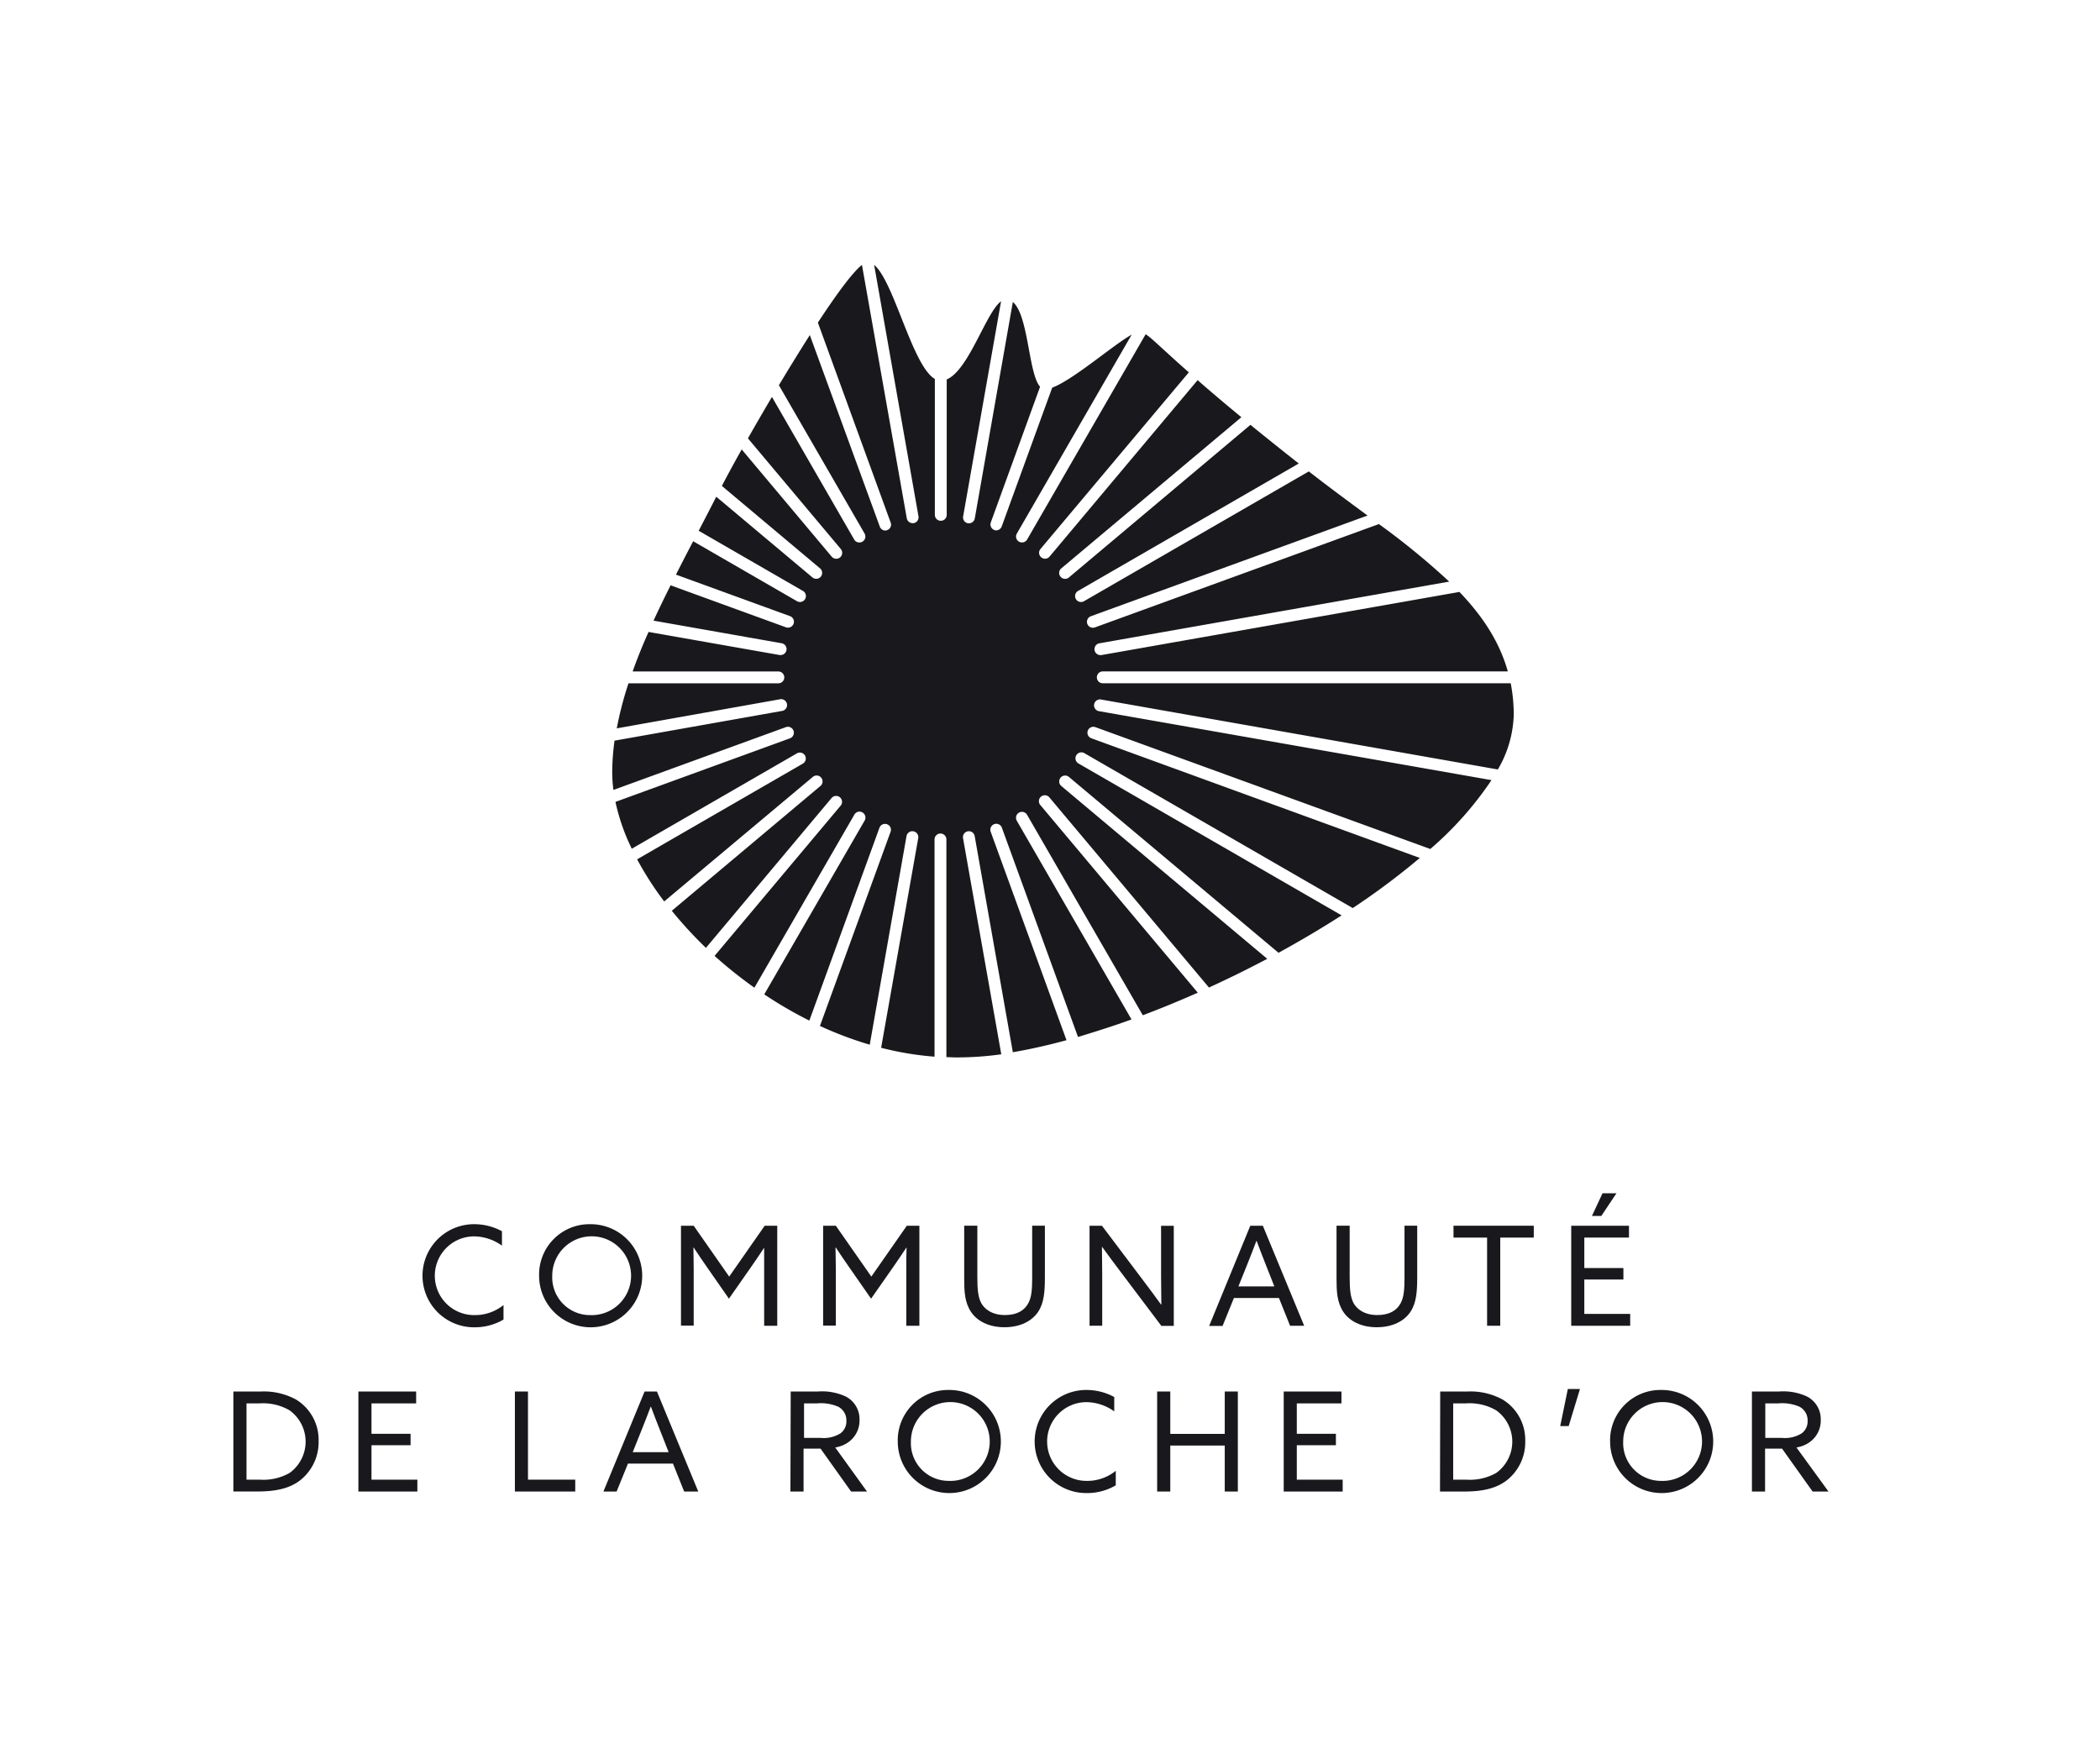 <svg id="Calque_2" data-name="Calque 2" xmlns="http://www.w3.org/2000/svg" viewBox="0 0 396.39 328.09"><defs><style>.cls-1{fill:#19181c;}</style></defs><title>Plan de travail 36 copie 9</title><path class="cls-1" d="M181.78,158.21a1.12,1.12,0,0,1,.91-1.3,1.11,1.11,0,0,1,1.29.91l7.2,40.79c3.21-.55,6.61-1.31,10.13-2.27L187,157a1.12,1.12,0,0,1,2.11-.77l14.37,39.5c3.29-1,6.67-2.06,10.1-3.31l-21.65-37.5a1.12,1.12,0,0,1,1.94-1.12l21.84,37.83c3.44-1.29,6.91-2.72,10.38-4.26L196.41,152a1.12,1.12,0,1,1,1.71-1.44l30.08,35.84c3.7-1.69,7.38-3.51,11-5.42l-38.87-32.62a1.12,1.12,0,0,1-.13-1.58,1.11,1.11,0,0,1,1.57-.13l39.56,33.19c4.1-2.25,8.1-4.61,11.91-7.06l-49.68-28.68a1.12,1.12,0,0,1,1.12-1.94l50.66,29.24A137.28,137.28,0,0,0,268,161.94L206,139.35a1.11,1.11,0,0,1-.67-1.43,1.12,1.12,0,0,1,1.43-.67l63.22,23a64.51,64.51,0,0,0,11.55-13l-74-13a1.12,1.12,0,1,1,.38-2.2l74.82,13.19a21.6,21.6,0,0,0,3-10.27,31.25,31.25,0,0,0-.57-6h-77a1.12,1.12,0,0,1,0-2.24h76.45c-1.59-5.67-4.82-10.5-9.13-15l-67.6,11.92-.19,0a1.12,1.12,0,0,1-.19-2.22l66.05-11.65a140.07,140.07,0,0,0-13.27-10.86l-53.59,19.5a1,1,0,0,1-.38.07,1.12,1.12,0,0,1-.38-2.18l52.2-19c-3.57-2.64-7.3-5.38-11.08-8.33l-42.44,24.5a1.15,1.15,0,0,1-.56.15,1.12,1.12,0,0,1-.56-2.09l41.66-24.05c-3.45-2.72-6.47-5.14-9.12-7.3L201.76,109a1.11,1.11,0,0,1-1.57-.14,1.11,1.11,0,0,1,.13-1.57l34-28.54c-3.36-2.77-6.06-5.06-8.26-7l-27.95,33.31a1.13,1.13,0,0,1-.86.4,1.09,1.09,0,0,1-.71-.27,1.1,1.1,0,0,1-.14-1.57l28-33.34c-5.21-4.59-7-6.48-8.15-7.19l-22.37,38.74a1.12,1.12,0,0,1-1.53.41,1.11,1.11,0,0,1-.41-1.53l21.67-37.54c-3.38,1.85-11,8.52-15,10l-9.53,26.2a1.12,1.12,0,0,1-1,.74,1.07,1.07,0,0,1-.39-.07,1.12,1.12,0,0,1-.67-1.43L196.32,73c-2.21-2.5-2.16-13.5-5.14-16L184,97.84a1.11,1.11,0,0,1-1.1.93l-.19,0a1.12,1.12,0,0,1-.91-1.3l7.16-40.6c-2.87,2.12-6.09,13-10.26,14.75V97.18a1.12,1.12,0,1,1-2.24,0V71.53C172.2,69.06,168.75,53.08,165,50l8.37,47.45a1.13,1.13,0,0,1-.91,1.3l-.2,0a1.13,1.13,0,0,1-1.1-.93L162.7,50c-1.78,1.4-4.84,5.58-8.32,10.89l13.74,37.75a1.1,1.1,0,0,1-.67,1.43,1,1,0,0,1-.38.07,1.11,1.11,0,0,1-1-.74L152.86,63.25c-1.91,3-3.9,6.23-5.84,9.46l16.18,28a1.13,1.13,0,0,1-.41,1.53,1.15,1.15,0,0,1-.56.15,1.1,1.1,0,0,1-1-.56L145.71,74.92c-1.6,2.71-3.14,5.36-4.53,7.82l17.53,20.89a1.13,1.13,0,0,1-.14,1.58,1.13,1.13,0,0,1-1.58-.14L140,84.83c-1.52,2.71-2.8,5.08-3.74,6.89l18.53,15.56a1.12,1.12,0,0,1,.14,1.57,1.1,1.1,0,0,1-.86.4,1.08,1.08,0,0,1-.72-.26L135.2,93.76q-1.66,3.26-3.32,6.42l19.68,11.36a1.12,1.12,0,0,1-.56,2.09,1.15,1.15,0,0,1-.56-.15l-19.6-11.32q-1.67,3.2-3.25,6.3l21.54,7.84a1.12,1.12,0,0,1-.38,2.17,1.32,1.32,0,0,1-.39-.06l-21.78-7.93c-1.13,2.25-2.21,4.47-3.22,6.67l24.2,4.27a1.12,1.12,0,0,1-.2,2.22l-.19,0-24.75-4.36c-1.12,2.51-2.14,5-3,7.46h27.5a1.12,1.12,0,0,1,0,2.24H118.63a65.34,65.34,0,0,0-2.21,8.5L147.17,132a1.12,1.12,0,1,1,.39,2.2L116,139.8a44.49,44.49,0,0,0-.44,6.07,25.7,25.7,0,0,0,.23,3.23l32.55-11.85a1.12,1.12,0,0,1,.77,2.11l-32.94,12a39,39,0,0,0,3.08,8.84l31.17-18a1.12,1.12,0,0,1,1.12,1.94l-31.28,18.06a60.49,60.49,0,0,0,5.11,7.95l28-23.46a1.12,1.12,0,1,1,1.44,1.71l-28,23.51a76.42,76.42,0,0,0,6.44,7L157,150.59a1.12,1.12,0,0,1,1.72,1.43l-23.84,28.41a82.86,82.86,0,0,0,7.52,6l18.87-32.67a1.11,1.11,0,0,1,1.53-.41,1.13,1.13,0,0,1,.41,1.53l-18.95,32.81a77.33,77.33,0,0,0,8.51,4.95L166,156.25a1.11,1.11,0,0,1,1.43-.67,1.1,1.1,0,0,1,.67,1.43l-13.33,36.64a69.49,69.49,0,0,0,9.4,3.54l6.94-39.37a1.12,1.12,0,0,1,2.21.39l-7,39.56a58.12,58.12,0,0,0,10.08,1.68v-41a1.12,1.12,0,0,1,2.24,0v41.09c.61,0,1.23.05,1.85.05A60.2,60.2,0,0,0,189,199Z"/><path class="cls-1" d="M89.43,231.07a11,11,0,0,1,5.32,1.33v2.72a9.13,9.13,0,0,0-5.35-1.75,7.43,7.43,0,0,0,.21,14.86,8.54,8.54,0,0,0,5.43-1.9v2.74a10.7,10.7,0,0,1-5.56,1.46,9.73,9.73,0,1,1,0-19.46Z"/><path class="cls-1" d="M111.36,231.07a9.73,9.73,0,1,1-9.6,9.73A9.5,9.5,0,0,1,111.36,231.07Zm0,17.16a7.44,7.44,0,1,0-7.12-7.43A7.13,7.13,0,0,0,111.36,248.23Z"/><path class="cls-1" d="M133.47,239.21c-.86-1.22-1.7-2.48-2.53-3.73l-.05,0c0,1.12.05,2.55.05,4.09v10.64h-2.4V231.36h2.4l6.7,9.6,6.7-9.6h2.37v18.88h-2.47V239.6c0-1.54,0-3,0-4.09l0,0c-.84,1.25-1.67,2.51-2.53,3.73l-4.12,5.89Z"/><path class="cls-1" d="M160.3,239.21c-.86-1.22-1.7-2.48-2.53-3.73l-.06,0c0,1.12.06,2.55.06,4.09v10.64h-2.4V231.36h2.4l6.7,9.6,6.7-9.6h2.37v18.88h-2.47V239.6c0-1.54,0-3,.05-4.09l-.05,0c-.84,1.25-1.67,2.51-2.53,3.73l-4.12,5.89Z"/><path class="cls-1" d="M182,241.35v-10h2.48v9.73c0,2.32.15,3.78.73,4.87s2,2.27,4.48,2.27c2.3,0,3.7-.88,4.43-2.27.6-1.12.71-2.63.71-4.77v-9.83h2.4v9.7c0,2.74-.16,4.85-1.25,6.52-1.2,1.83-3.47,2.95-6.39,2.95s-5.17-1.15-6.34-2.95S182,243.7,182,241.35Z"/><path class="cls-1" d="M205.66,250.24V231.36H208l7.9,10.48c1.1,1.44,2.19,2.93,3.26,4.41l.05,0c0-1.65-.05-3.55-.05-5.38v-9.49h2.4v18.88h-2.35l-7.9-10.48c-1.09-1.44-2.19-2.92-3.26-4.41l-.05,0c0,1.64.05,3.54.05,5.37v9.49Z"/><path class="cls-1" d="M236,231.36h2.37l7.8,18.88h-2.66L241.41,245h-8.5l-2.14,5.27h-2.53Zm-2.24,11.45h6.78L239,238.9c-.6-1.51-1.23-3.13-1.8-4.67h-.05c-.57,1.54-1.2,3.13-1.85,4.75Z"/><path class="cls-1" d="M252.28,241.35v-10h2.48v9.73c0,2.32.15,3.78.73,4.87s2,2.27,4.48,2.27c2.3,0,3.71-.88,4.43-2.27.6-1.12.71-2.63.71-4.77v-9.83h2.4v9.7c0,2.74-.16,4.85-1.25,6.52-1.2,1.83-3.47,2.95-6.39,2.95s-5.17-1.15-6.34-2.95S252.28,243.7,252.28,241.35Z"/><path class="cls-1" d="M280.7,233.6h-6.34v-2.24h15.15v2.24h-6.33v16.64H280.7Z"/><path class="cls-1" d="M296.58,231.36h10.9v2.24h-8.43v5.74h7.38v2.17h-7.38V248h8.66v2.24H296.58Zm5.68-1.85h-1.77l2-4.28h2.63Z"/><path class="cls-1" d="M44.05,262.65h5.19a12.72,12.72,0,0,1,6.68,1.54A8.91,8.91,0,0,1,60.14,272a9.15,9.15,0,0,1-3.75,7.61c-2,1.41-4.52,1.91-7.78,1.91H44.05Zm5,16.64a10.05,10.05,0,0,0,5.6-1.26,7.28,7.28,0,0,0,0-11.83A10,10,0,0,0,49,264.89H46.53v14.4Z"/><path class="cls-1" d="M67.65,262.65h10.9v2.24H70.12v5.74H77.5v2.16H70.12v6.5h8.66v2.24H67.65Z"/><path class="cls-1" d="M97.19,262.65h2.47v16.64h8.92v2.24H97.19Z"/><path class="cls-1" d="M121.67,262.65H124l7.8,18.88h-2.66l-2.11-5.27h-8.5l-2.14,5.27H113.9Zm-2.24,11.45h6.78l-1.54-3.92c-.6-1.51-1.23-3.12-1.8-4.66h-.05c-.58,1.54-1.2,3.13-1.85,4.74Z"/><path class="cls-1" d="M149.25,262.65h5.11a10.64,10.64,0,0,1,5.27.94,4.79,4.79,0,0,1,2.61,4.4,5,5,0,0,1-2.43,4.44,5.73,5.73,0,0,1-2.16.78l6,8.32h-3l-5.76-8.09h-3.21v8.09h-2.48Zm5.69,8.76a6,6,0,0,0,3.7-.86,2.78,2.78,0,0,0,1.12-2.35,2.9,2.9,0,0,0-1.54-2.68,8.3,8.3,0,0,0-4-.63h-2.45v6.52Z"/><path class="cls-1" d="M179.06,262.36a9.73,9.73,0,1,1-9.6,9.73A9.49,9.49,0,0,1,179.06,262.36Zm0,17.16a7.44,7.44,0,1,0-7.12-7.43A7.13,7.13,0,0,0,179.06,279.52Z"/><path class="cls-1" d="M205,262.36a11,11,0,0,1,5.32,1.33v2.71a9.14,9.14,0,0,0-5.34-1.74,7.43,7.43,0,1,0,.21,14.86,8.53,8.53,0,0,0,5.42-1.9v2.74a10.66,10.66,0,0,1-5.55,1.46,9.73,9.73,0,1,1-.06-19.46Z"/><path class="cls-1" d="M218.42,262.65h2.48v8h10.28v-8h2.47v18.88h-2.47v-8.68H220.9v8.68h-2.48Z"/><path class="cls-1" d="M242.31,262.65h10.9v2.24h-8.43v5.74h7.38v2.16h-7.38v6.5h8.66v2.24H242.31Z"/><path class="cls-1" d="M271.85,262.65H277a12.66,12.66,0,0,1,6.67,1.54,8.92,8.92,0,0,1,4.23,7.82,9.13,9.13,0,0,1-3.76,7.61c-2,1.41-4.51,1.91-7.77,1.91h-4.56Zm4.95,16.64a10.06,10.06,0,0,0,5.61-1.26,7.27,7.27,0,0,0,0-11.83,10,10,0,0,0-5.68-1.31h-2.43v14.4Z"/><path class="cls-1" d="M295.94,262.18h2.29l-2.13,7h-1.6Z"/><path class="cls-1" d="M313.51,262.36a9.73,9.73,0,1,1-9.59,9.73A9.49,9.49,0,0,1,313.51,262.36Zm0,17.16a7.44,7.44,0,1,0-7.12-7.43A7.13,7.13,0,0,0,313.51,279.52Z"/><path class="cls-1" d="M330.69,262.65h5.11a10.64,10.64,0,0,1,5.27.94,4.79,4.79,0,0,1,2.61,4.4,5,5,0,0,1-2.43,4.44,5.73,5.73,0,0,1-2.16.78l6.05,8.32h-3l-5.76-8.09h-3.21v8.09h-2.48Zm5.69,8.76a6,6,0,0,0,3.7-.86,2.78,2.78,0,0,0,1.12-2.35,2.9,2.9,0,0,0-1.54-2.68,8.3,8.3,0,0,0-4-.63h-2.45v6.52Z"/></svg>